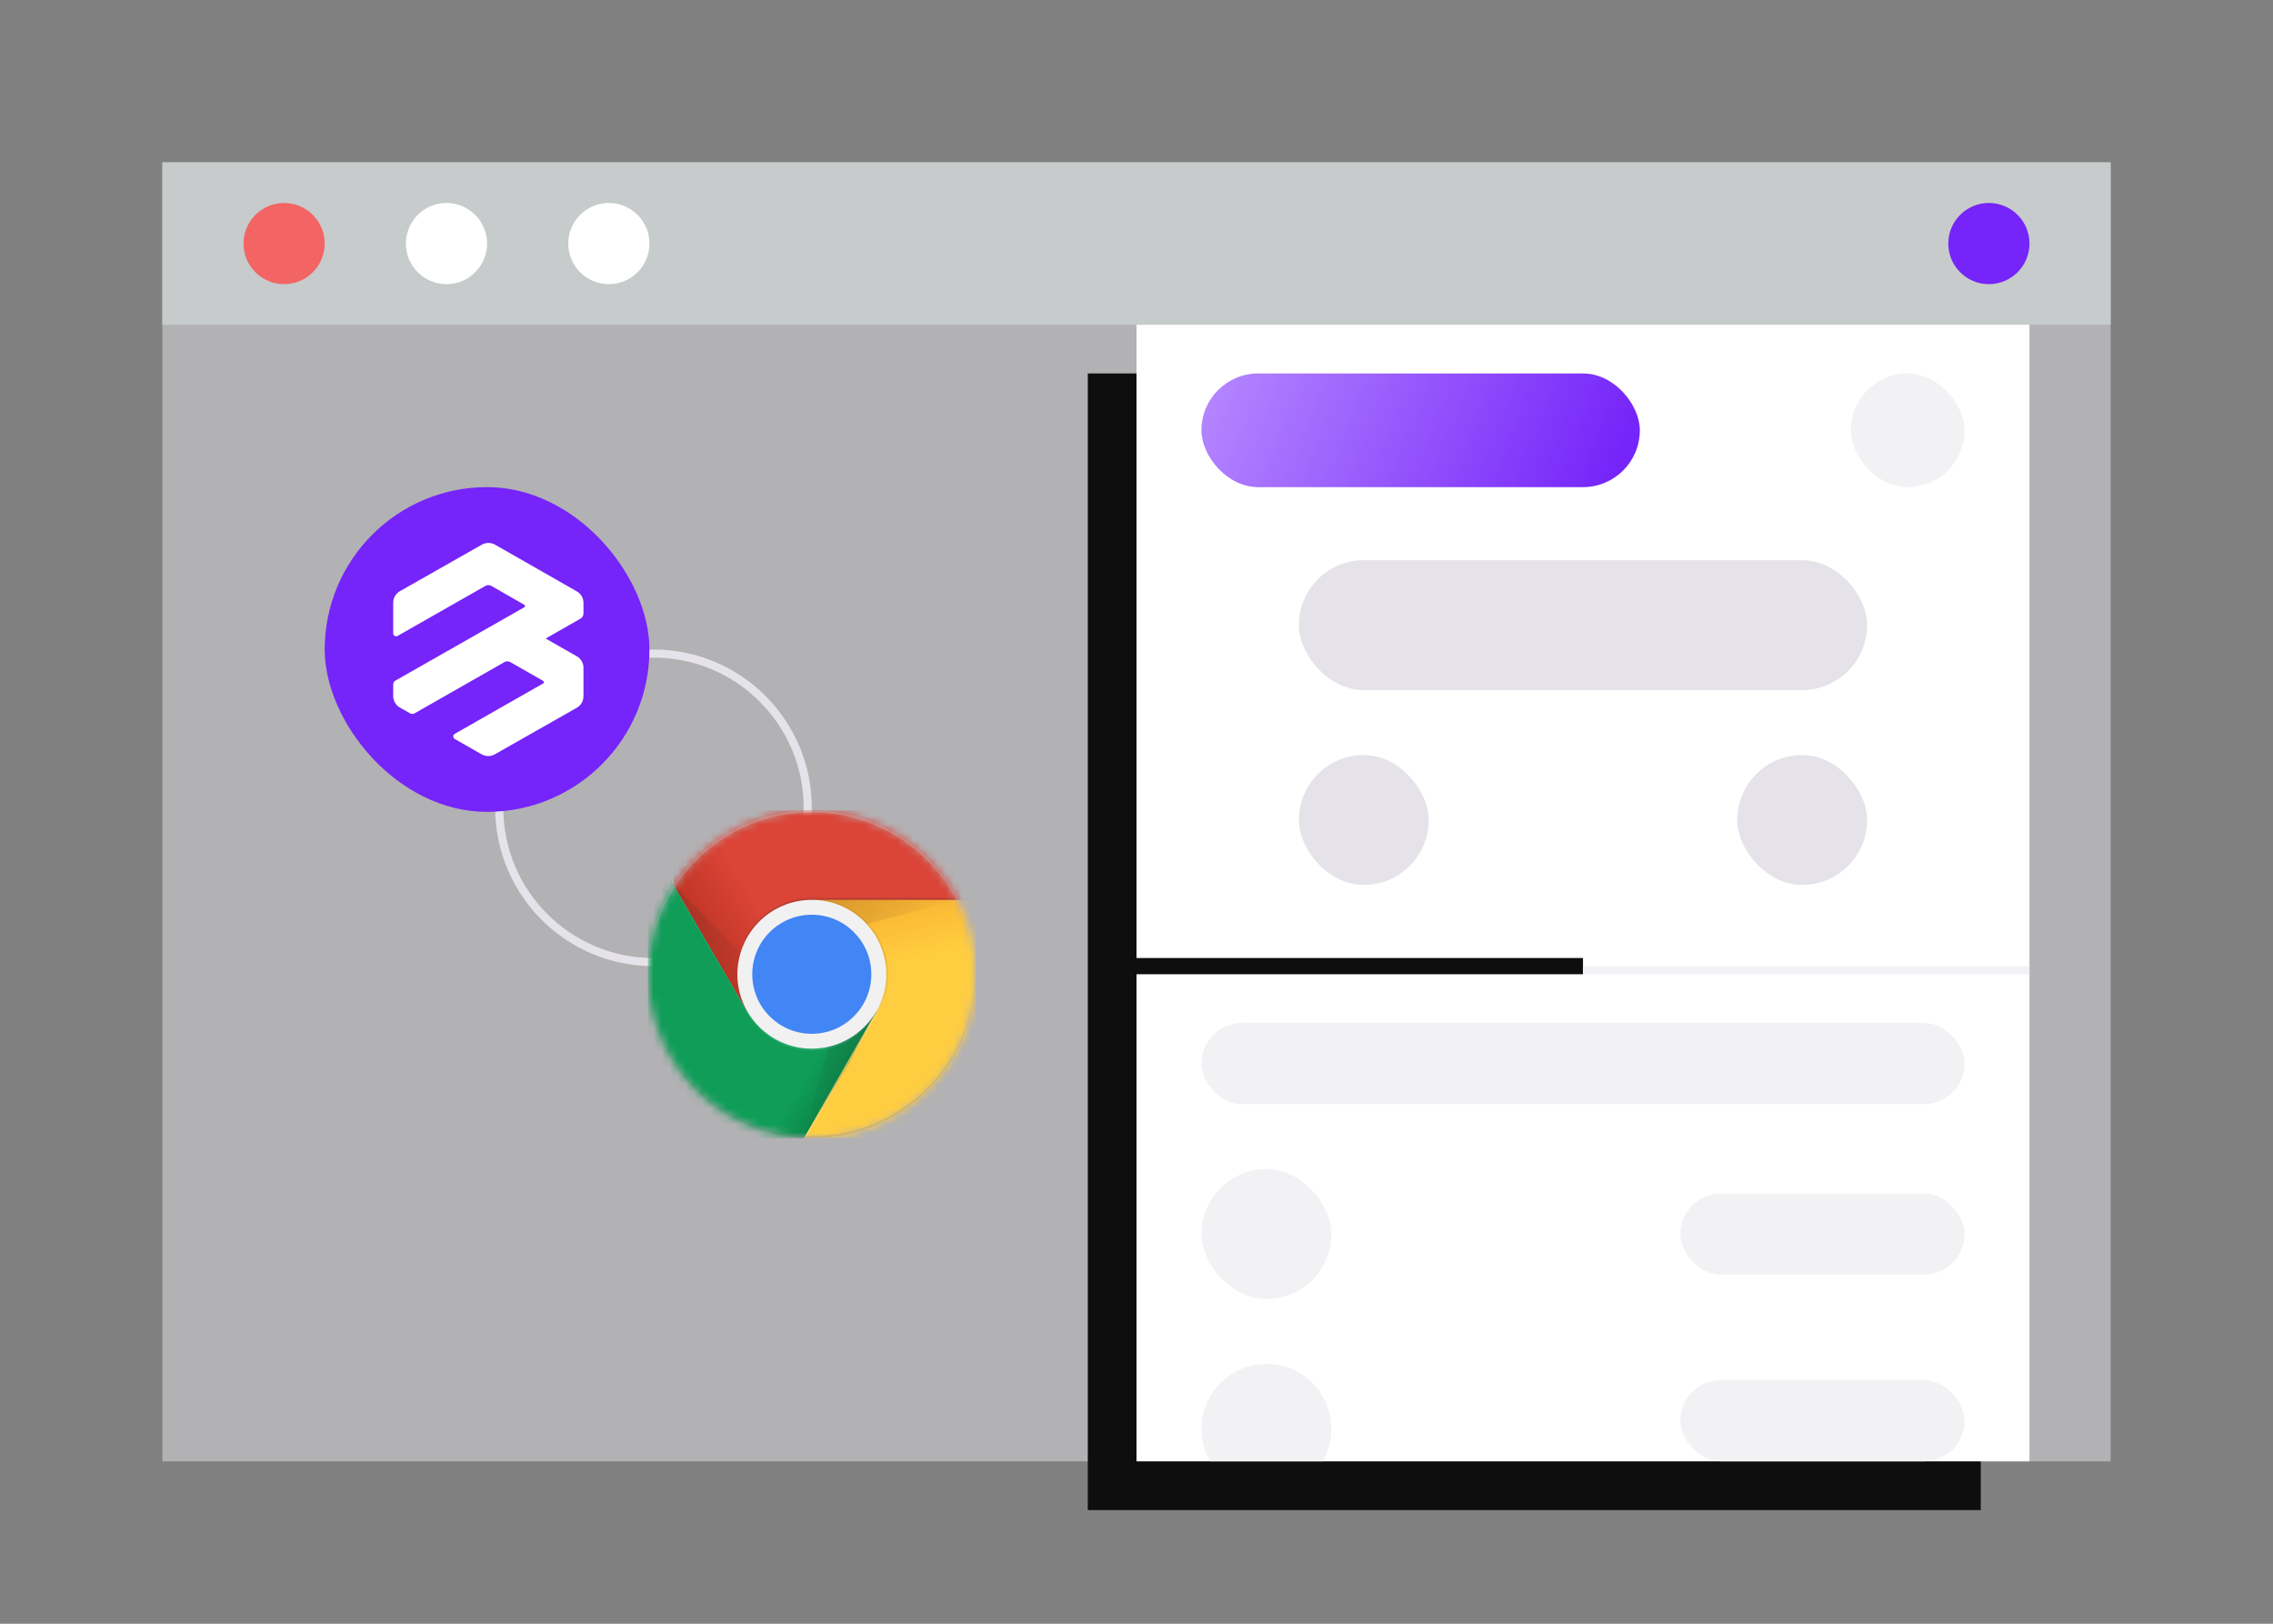 <svg width="280" height="200" viewBox="0 0 280 200" fill="none" xmlns="http://www.w3.org/2000/svg">
<rect x="0" y="0" width="280" height="200" fill="#808080" stroke="none"/>
<rect opacity="0.5" x="20" y="20" width="240" height="160" fill="#E5E3E9"/>
<rect x="20" y="20" width="240" height="20" fill="#C7CBCB"/>
<circle cx="80.5" cy="99.5" r="19" stroke="#E5E3E9"/>
<circle cx="35" cy="30" r="5" fill="#F36464"/>
<circle cx="55" cy="30" r="5" fill="white"/>
<circle cx="75" cy="30" r="5" fill="white"/>
<circle cx="245" cy="30" r="5" fill="#7524F9"/>
<rect x="134" y="46" width="110" height="140" fill="#0E0E0E"/>
<rect x="140" y="40" width="110" height="140" fill="white"/>
<rect x="148" y="46" width="54" height="14" rx="7" fill="#F2F2F5"/>
<rect x="148" y="46" width="54" height="14" rx="7" fill="url(#paint0_linear_7727_8545)"/>
<rect x="148" y="126" width="94" height="10" rx="5" fill="#F2F2F5"/>
<rect x="207" y="147" width="35" height="10" rx="5" fill="#F2F2F5"/>
<rect x="207" y="170" width="35" height="10" rx="5" fill="#F2F2F5"/>
<rect x="228" y="46" width="14" height="14" rx="7" fill="#F2F2F5"/>
<rect x="160" y="93" width="16" height="16" rx="8" fill="#E5E3E9"/>
<rect x="148" y="144" width="16" height="16" rx="8" fill="#F2F2F5"/>
<rect x="214" y="93" width="16" height="16" rx="8" fill="#E5E3E9"/>
<rect x="140" y="118" width="55" height="2" fill="#0E0E0E"/>
<rect x="195" y="119" width="55" height="1" fill="#F2F2F5"/>
<path fill-rule="evenodd" clip-rule="evenodd" d="M156 168C151.582 168 148 171.582 148 176C148 177.457 148.39 178.823 149.07 180H162.93C163.61 178.823 164 177.457 164 176C164 171.582 160.418 168 156 168Z" fill="#F2F2F5"/>
<rect x="160" y="69" width="70" height="16" rx="8" fill="#E5E3E9"/>
<rect x="40" y="60" width="40" height="40" rx="20" fill="#7524F9"/>
<path fill-rule="evenodd" clip-rule="evenodd" d="M71.875 74.251V75.569C71.875 75.696 71.841 75.822 71.777 75.932C71.713 76.043 71.62 76.134 71.509 76.198L67.216 78.65L71.051 80.835C71.302 80.978 71.51 81.184 71.654 81.432C71.799 81.681 71.875 81.962 71.875 82.249V85.763C71.875 86.05 71.799 86.332 71.655 86.58C71.51 86.829 71.302 87.035 71.051 87.178L60.965 92.906C60.714 93.05 60.43 93.125 60.141 93.125C59.851 93.125 59.567 93.05 59.317 92.906L56.016 91.019C55.961 90.987 55.914 90.942 55.882 90.886C55.85 90.831 55.833 90.769 55.833 90.705C55.833 90.641 55.85 90.579 55.882 90.524C55.914 90.469 55.961 90.423 56.016 90.391L66.911 84.182C66.939 84.166 66.962 84.144 66.978 84.116C66.994 84.088 67.002 84.057 67.002 84.025C67.002 83.994 66.994 83.963 66.978 83.935C66.962 83.907 66.939 83.885 66.911 83.869L62.866 81.555C62.755 81.492 62.629 81.458 62.5 81.458C62.371 81.458 62.245 81.492 62.134 81.555L51.068 87.866C50.984 87.914 50.89 87.939 50.793 87.939C50.697 87.939 50.602 87.914 50.519 87.866L49.265 87.156C49.013 87.013 48.804 86.807 48.659 86.558C48.513 86.309 48.437 86.026 48.438 85.739V84.302C48.437 84.207 48.463 84.113 48.511 84.03C48.559 83.947 48.629 83.878 48.712 83.831L64.578 74.803C64.606 74.787 64.629 74.764 64.645 74.737C64.661 74.709 64.669 74.678 64.669 74.646C64.669 74.614 64.661 74.583 64.645 74.556C64.629 74.528 64.606 74.505 64.578 74.489L60.527 72.168C60.416 72.104 60.289 72.071 60.161 72.071C60.032 72.071 59.906 72.104 59.795 72.168L48.987 78.322C48.931 78.354 48.868 78.371 48.804 78.371C48.74 78.371 48.676 78.354 48.621 78.322C48.565 78.29 48.519 78.245 48.487 78.189C48.455 78.134 48.438 78.072 48.438 78.008V74.234C48.437 73.947 48.513 73.665 48.658 73.417C48.802 73.168 49.011 72.962 49.261 72.819L59.346 67.092C59.596 66.95 59.879 66.875 60.168 66.875C60.456 66.875 60.739 66.95 60.989 67.092L71.051 72.838C71.301 72.982 71.509 73.188 71.654 73.435C71.799 73.683 71.875 73.965 71.875 74.251Z" fill="white"/>
<mask id="mask0_7727_8545" style="mask-type:alpha" maskUnits="userSpaceOnUse" x="79" y="99" width="42" height="42">
<ellipse cx="100" cy="120.001" rx="20.167" ry="20.167" fill="#C4C4C4"/>
</mask>
<g mask="url(#mask0_7727_8545)">
<path d="M83.035 99.834V124.584H92.062L100 110.834H120.167V99.834H83.035Z" fill="#DB4437"/>
<path d="M83.035 99.834V124.584H92.062L100 110.834H120.167V99.834H83.035Z" fill="url(#paint1_linear_7727_8545)"/>
<path d="M92.28 124.504L83.152 108.85L83.019 109.079L92.08 124.616L92.28 124.504Z" fill="#3E2723" fill-opacity="0.15"/>
<path d="M79.833 140.166H99.03L107.94 131.255V124.583H92.062L79.833 103.609V140.166Z" fill="#0F9D58"/>
<path d="M79.833 140.166H99.03L107.94 131.255V124.583H92.062L79.833 103.609V140.166Z" fill="url(#paint2_linear_7727_8545)"/>
<path d="M107.755 124.888L107.564 124.779L98.767 140.167H99.031L107.761 124.896L107.755 124.888Z" fill="#263238" fill-opacity="0.15"/>
<path d="M100 110.834L107.94 124.584L99.03 140.167H120.167V110.834H100Z" fill="#FFCD40"/>
<path d="M100 110.834L107.94 124.584L99.03 140.167H120.167V110.834H100Z" fill="url(#paint3_linear_7727_8545)"/>
<path d="M100 110.834L107.94 124.584L99.03 140.167H120.167V110.834H100Z" fill="#FFCD40"/>
<path d="M100 110.834L107.94 124.584L99.03 140.167H120.167V110.834H100Z" fill="url(#paint4_linear_7727_8545)"/>
<path d="M83.035 99.834V124.584H92.062L100 110.834H120.167V99.834H83.035Z" fill="#DB4437"/>
<path d="M83.035 99.834V124.584H92.062L100 110.834H120.167V99.834H83.035Z" fill="url(#paint5_linear_7727_8545)"/>
<path d="M100 110.834V115.635L117.967 110.834H100Z" fill="url(#paint6_radial_7727_8545)"/>
<path d="M79.833 140.166H99.03L107.94 124.583H92.062L79.833 103.609V140.166Z" fill="#0F9D58"/>
<path d="M79.833 140.166H99.03L104.583 130.999L107.94 124.583H92.062L79.833 103.609V140.166Z" fill="url(#paint7_linear_7727_8545)"/>
<path d="M83.035 109.104L96.154 122.221L92.062 124.584L83.035 109.104Z" fill="url(#paint8_radial_7727_8545)"/>
<path d="M99.044 140.142L103.847 122.221L107.94 124.584L99.044 140.142Z" fill="url(#paint9_radial_7727_8545)"/>
<path d="M100 129.167C105.063 129.167 109.167 125.063 109.167 120.001C109.167 114.938 105.063 110.834 100 110.834C94.937 110.834 90.833 114.938 90.833 120.001C90.833 125.063 94.937 129.167 100 129.167Z" fill="#F1F1F1"/>
<path d="M100 127.335C104.05 127.335 107.333 124.051 107.333 120.001C107.333 115.951 104.05 112.668 100 112.668C95.95 112.668 92.667 115.951 92.667 120.001C92.667 124.051 95.95 127.335 100 127.335Z" fill="#4285F4"/>
<path d="M100 110.604C94.937 110.604 90.833 114.708 90.833 119.77V119.999C90.833 114.938 94.937 110.833 100 110.833H120.167V110.604H100Z" fill="#3E2723" fill-opacity="0.2"/>
<path d="M107.929 124.583C106.343 127.318 103.389 129.166 100 129.166C96.608 129.166 93.655 127.318 92.069 124.583H92.06L79.833 103.609V103.839L92.062 124.812H92.071C93.657 127.547 96.611 129.395 100.002 129.395C103.392 129.395 106.345 127.55 107.931 124.812H107.943V124.583H107.929Z" fill="white" fill-opacity="0.1"/>
<path opacity="0.1" d="M100.229 110.832C100.19 110.832 100.153 110.837 100.115 110.838C105.124 110.901 109.167 114.975 109.167 119.999C109.167 125.022 105.124 129.097 100.115 129.158C100.153 129.158 100.19 129.165 100.229 129.165C105.291 129.165 109.396 125.061 109.396 119.999C109.396 114.937 105.291 110.832 100.229 110.832Z" fill="#3E2723"/>
<path d="M108.021 124.886C108.8 123.539 109.251 121.98 109.251 120.312C109.251 119.345 109.101 118.415 108.823 117.541C109.04 118.326 109.167 119.148 109.167 120C109.167 121.669 108.716 123.227 107.936 124.575L107.94 124.584L99.03 140.167H99.296L108.024 124.895L108.021 124.886Z" fill="white" fill-opacity="0.2"/>
<path d="M100 100.063C111.098 100.063 120.103 109.031 120.165 120.115C120.165 120.077 120.167 120.039 120.167 120.001C120.167 108.863 111.137 99.834 100 99.834C88.862 99.834 79.833 108.863 79.833 120.001C79.833 120.039 79.835 120.077 79.835 120.115C79.897 109.031 88.902 100.063 100 100.063Z" fill="white" fill-opacity="0.2"/>
<path d="M100 139.939C111.098 139.939 120.103 130.971 120.165 119.887C120.165 119.925 120.167 119.963 120.167 120.001C120.167 131.139 111.137 140.168 100 140.168C88.862 140.168 79.833 131.139 79.833 120.001C79.833 119.963 79.835 119.925 79.835 119.887C79.897 130.971 88.902 139.939 100 139.939Z" fill="#3E2723" fill-opacity="0.15"/>
</g>
<defs>
<linearGradient id="paint0_linear_7727_8545" x1="200" y1="56" x2="153.915" y2="37.353" gradientUnits="userSpaceOnUse">
<stop stop-color="#7524F9"/>
<stop offset="1" stop-color="#B384FF"/>
</linearGradient>
<linearGradient id="paint1_linear_7727_8545" x1="84.723" y1="115.193" x2="96.754" y2="108.165" gradientUnits="userSpaceOnUse">
<stop stop-color="#A52714" stop-opacity="0.6"/>
<stop offset="0.66" stop-color="#A52714" stop-opacity="0"/>
</linearGradient>
<linearGradient id="paint2_linear_7727_8545" x1="103.408" y1="135.695" x2="90.04" y2="127.866" gradientUnits="userSpaceOnUse">
<stop stop-color="#055524" stop-opacity="0.4"/>
<stop offset="0.33" stop-color="#055524" stop-opacity="0"/>
</linearGradient>
<linearGradient id="paint3_linear_7727_8545" x1="105.925" y1="109.414" x2="109.291" y2="124.156" gradientUnits="userSpaceOnUse">
<stop stop-color="#EA6100" stop-opacity="0.3"/>
<stop offset="0.66" stop-color="#EA6100" stop-opacity="0"/>
</linearGradient>
<linearGradient id="paint4_linear_7727_8545" x1="105.925" y1="109.414" x2="109.291" y2="124.156" gradientUnits="userSpaceOnUse">
<stop stop-color="#EA6100" stop-opacity="0.3"/>
<stop offset="0.66" stop-color="#EA6100" stop-opacity="0"/>
</linearGradient>
<linearGradient id="paint5_linear_7727_8545" x1="84.723" y1="115.193" x2="96.754" y2="108.165" gradientUnits="userSpaceOnUse">
<stop stop-color="#A52714" stop-opacity="0.6"/>
<stop offset="0.66" stop-color="#A52714" stop-opacity="0"/>
</linearGradient>
<radialGradient id="paint6_radial_7727_8545" cx="0" cy="0" r="1" gradientUnits="userSpaceOnUse" gradientTransform="translate(99.124 110.822) scale(19.267)">
<stop stop-color="#3E2723" stop-opacity="0.2"/>
<stop offset="1" stop-color="#3E2723" stop-opacity="0"/>
</radialGradient>
<linearGradient id="paint7_linear_7727_8545" x1="103.408" y1="135.695" x2="90.04" y2="127.866" gradientUnits="userSpaceOnUse">
<stop stop-color="#055524" stop-opacity="0.4"/>
<stop offset="0.33" stop-color="#055524" stop-opacity="0"/>
</linearGradient>
<radialGradient id="paint8_radial_7727_8545" cx="0" cy="0" r="1" gradientUnits="userSpaceOnUse" gradientTransform="translate(83.013 109.12) scale(17.885)">
<stop stop-color="#3E2723" stop-opacity="0.2"/>
<stop offset="1" stop-color="#3E2723" stop-opacity="0"/>
</radialGradient>
<radialGradient id="paint9_radial_7727_8545" cx="0" cy="0" r="1" gradientUnits="userSpaceOnUse" gradientTransform="translate(99.964 120.032) scale(20.136)">
<stop stop-color="#263238" stop-opacity="0.2"/>
<stop offset="1" stop-color="#263238" stop-opacity="0"/>
</radialGradient>
</defs>
</svg>
